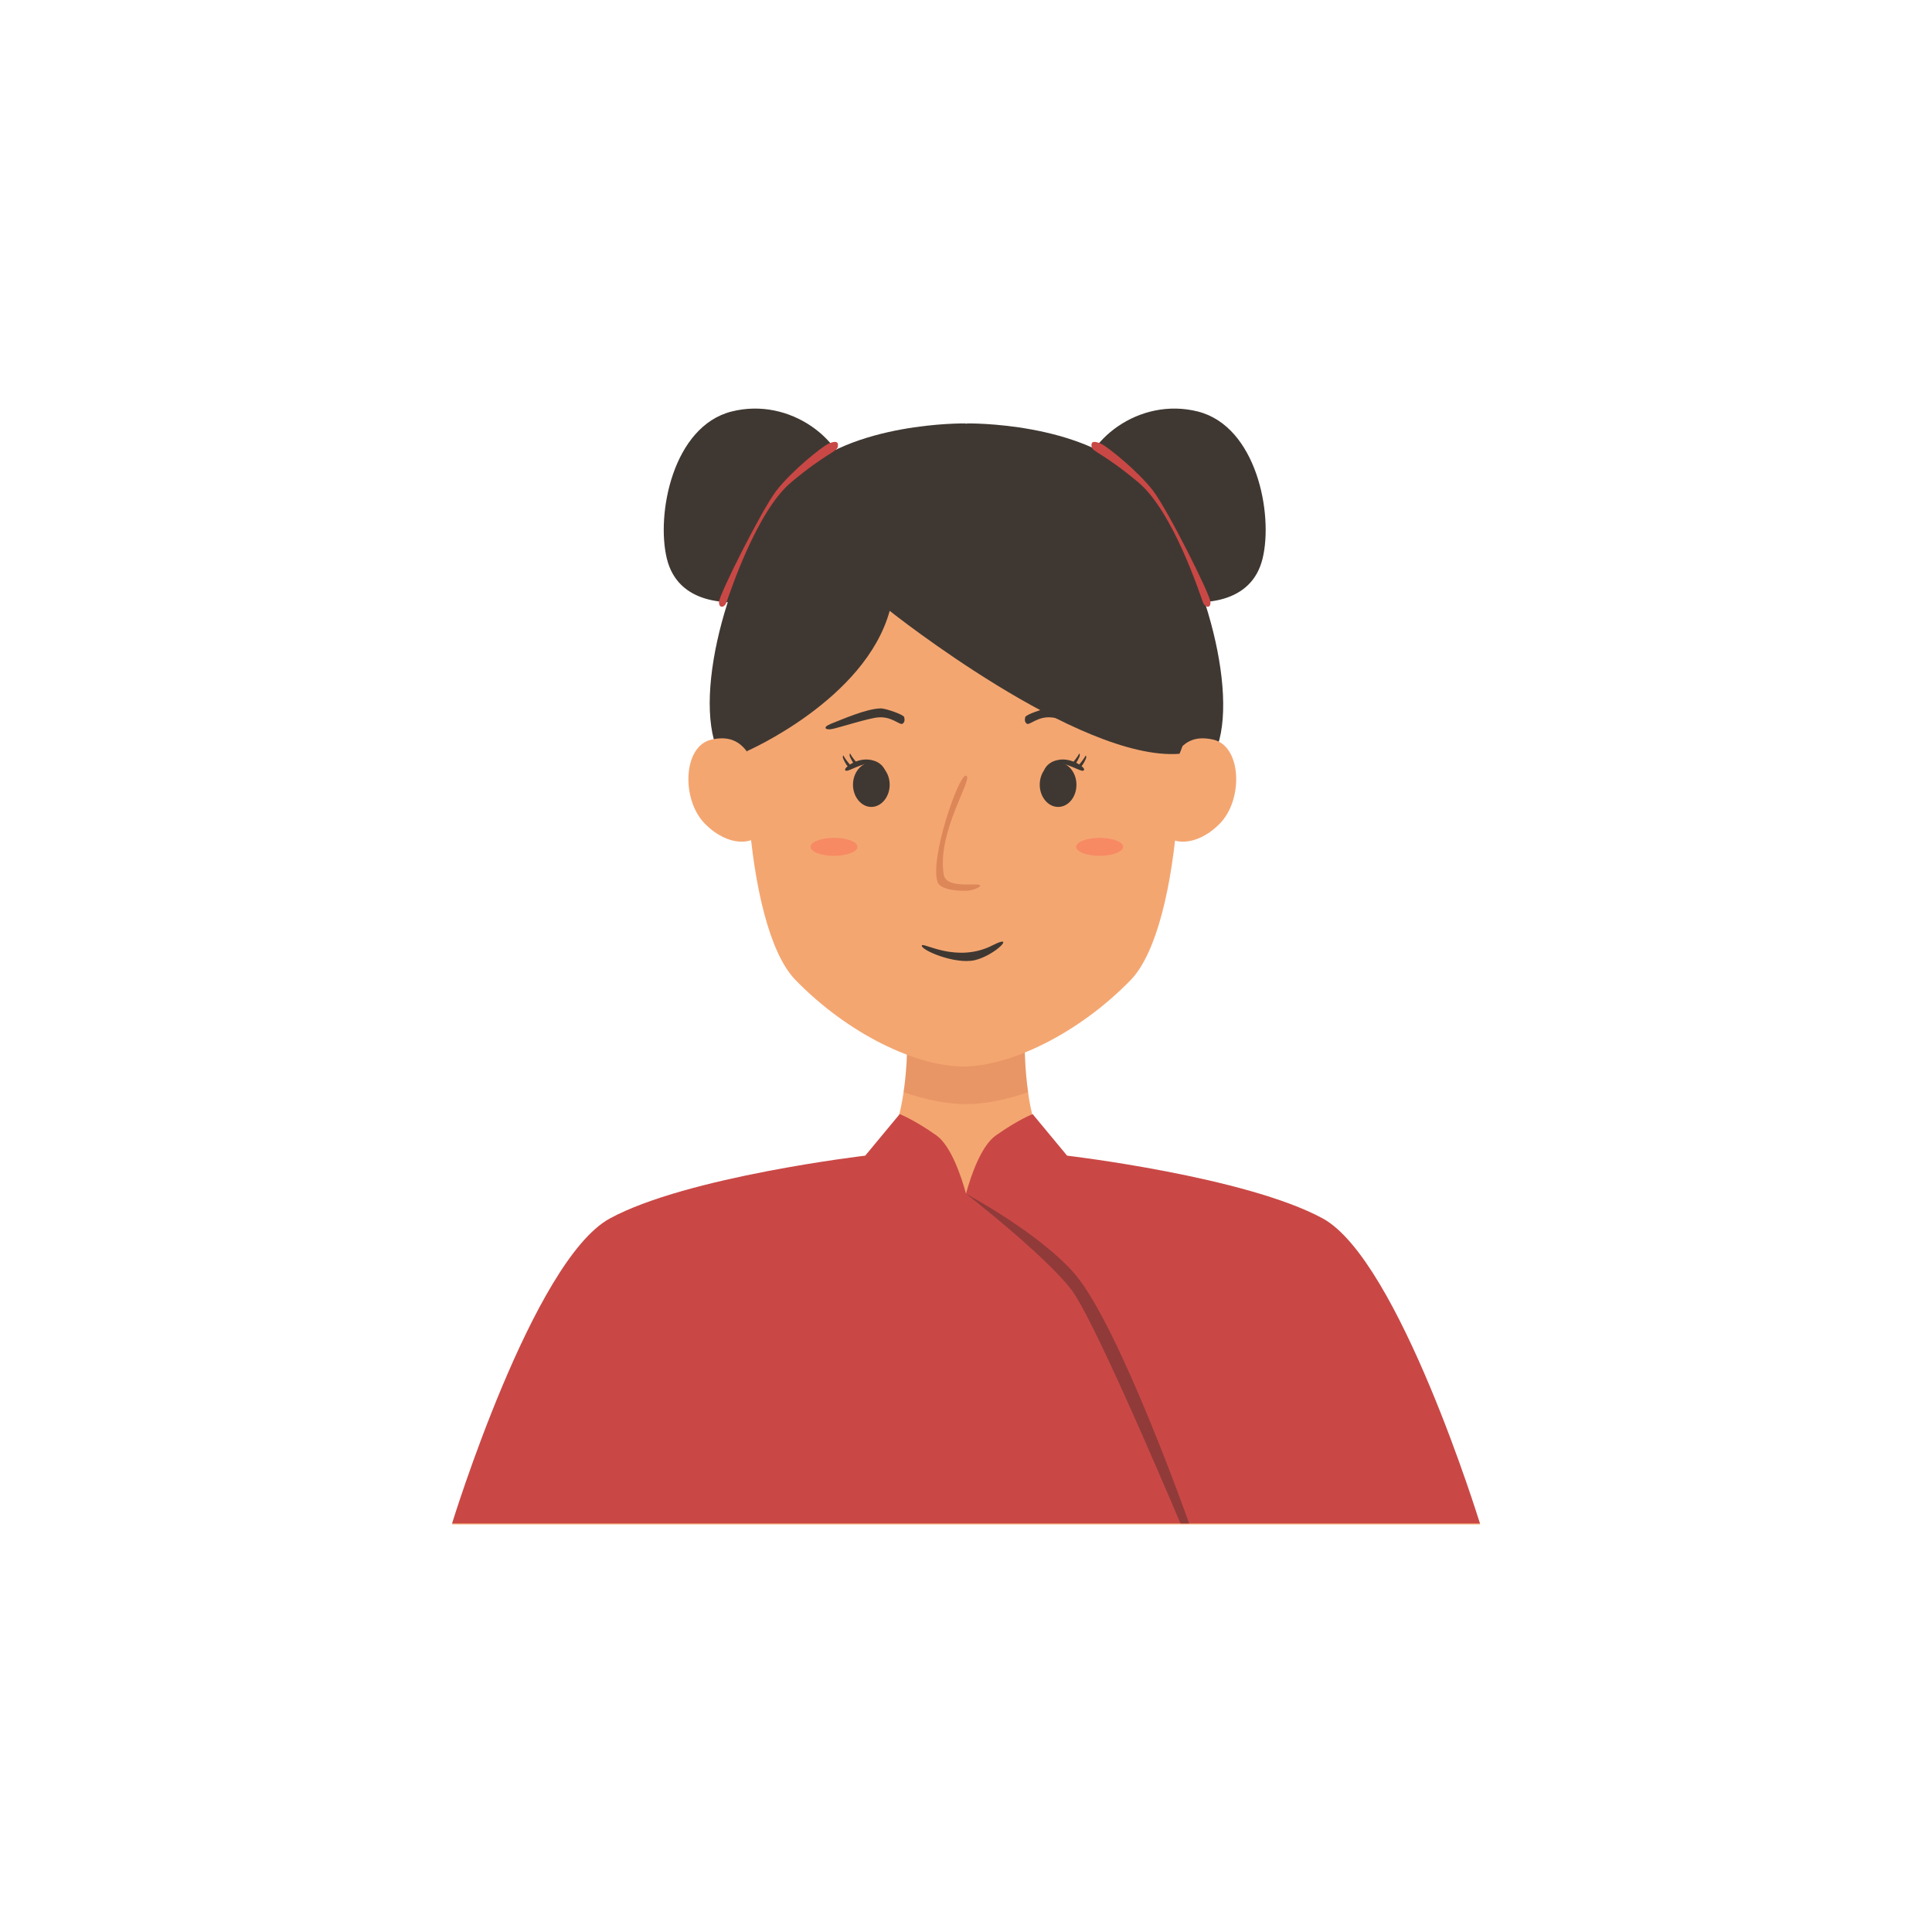 <?xml version="1.0" encoding="utf-8"?>
<!-- Generator: Adobe Illustrator 22.0.0, SVG Export Plug-In . SVG Version: 6.00 Build 0)  -->
<svg version="1.1" xmlns="http://www.w3.org/2000/svg" xmlns:xlink="http://www.w3.org/1999/xlink" x="0px" y="0px"
	 viewBox="0 0 600 600" style="enable-background:new 0 0 600 600;" xml:space="preserve">
<style type="text/css">
	.st0{fill:#35312F;}
	.st1{fill:#F4A671;}
	.st2{opacity:0.25;}
	.st3{fill:#C66940;}
	.st4{fill:#3F3832;}
	.st5{opacity:0.5;fill:#C66940;}
	.st6{fill:#FF3B3B;}
	.st7{fill:#D6D351;}
	.st8{fill:none;stroke:#EFBD41;stroke-width:0.5;stroke-miterlimit:10;}
	.st9{fill:#EFBD41;}
	.st10{opacity:0.25;fill:#FF3B3B;}
	.st11{fill:#6678CE;}
	.st12{fill:#FFFFFF;}
	.st13{fill:#EFCB59;}
	.st14{fill:#E5A83C;}
	.st15{fill:#FCDEB4;}
	.st16{fill:#E29823;}
	.st17{fill:#A55E2F;}
	.st18{fill:#ABD4ED;}
	.st19{fill:#54719B;}
	.st20{fill:#DD5150;}
	.st21{fill:#FCA518;}
	.st22{fill:#7C3C28;}
	.st23{fill:#E8EAF3;}
	.st24{fill:#EF8484;}
	.st25{fill:#4D628C;}
	.st26{fill:#6981A8;}
	.st27{fill:#C4BE47;}
	.st28{fill:#60422B;}
	.st29{fill:#D36737;}
	.st30{fill:#C6BF44;}
	.st31{fill:#996D3C;}
	.st32{fill:#F9A61A;}
	.st33{fill:#665431;}
	.st34{fill:#CC6140;}
	.st35{fill:#49564A;}
	.st36{fill:#E2774D;}
	.st37{opacity:0.25;fill:#C66940;}
	.st38{fill:#E5BB67;}
	.st39{fill:#756052;}
	.st40{fill:#E89874;}
	.st41{fill:#965640;}
	.st42{fill:#995F3F;}
	.st43{fill:#E5B155;}
	.st44{fill:#C94845;}
	.st45{fill:#913A3A;}
	.st46{fill:#5B483B;}
	.st47{fill:#373F47;}
	.st48{fill:#EAB3A4;}
	.st49{fill:#3A3733;}
	.st50{fill:#527064;}
	.st51{fill:#C7BCE8;}
	.st52{fill:#B78C69;}
	.st53{fill:#D3A479;}
	.st54{fill:#4F4D49;}
	.st55{fill:#A89F91;}
	.st56{fill:#F7AAA1;}
	.st57{fill:#726358;}
	.st58{fill:#AFADAA;}
	.st59{fill:#585D7F;}
	.st60{fill:#686E8E;}
	.st61{fill:#AF754A;}
	.st62{fill:#A55E73;}
	.st63{fill:#CC503B;}
	.st64{fill:#EFE4CA;}
	.st65{fill:#E0CEA9;}
	.st66{fill:#475B5E;}
	.st67{fill:#5F7B82;}
	.st68{fill:#73969B;}
</style>
<g id="Girl_01">
</g>
<g id="Girl_02">
</g>
<g id="Girl_03">
</g>
<g id="Girl_04">
</g>
<g id="Girl_05">
</g>
<g id="Boy_01">
</g>
<g id="Boy_02">
</g>
<g id="Boy_03">
</g>
<g id="Boy_04">
</g>
<g id="Boy_05">
</g>
<g id="Girl_06">
</g>
<g id="Girl_07">
</g>
<g id="Girl_08">
	<g>
		<g>
			<path class="st4" d="M353.1,148.3c-17.1-17.4-52.7-16.8-52.7-16.8c-0.1,0-0.2,0.1-0.3,0.1c-0.1,0-0.2-0.1-0.3-0.1
				c0,0-35.6-0.6-52.7,16.8s-31.1,60-25.4,81.4c5.6,21.4,64.8,26.9,76.7,20.8c0.6-0.3,1.2-1,1.8-1.9c0.6,0.9,1.2,1.6,1.8,1.9
				c11.9,6.1,71.1,0.6,76.7-20.8C384.1,208.3,370.1,165.7,353.1,148.3z"/>
		</g>
		<g>
			<path class="st1" d="M449.6,447.5c-1.3-3.2-2.8-6.5-4.2-9.9c-2.9-6.7-6.1-13.5-9.3-20c-1.1-2.2-2.2-4.4-3.4-6.5
				c-3.9-7.2-7.8-13.5-11.5-17.8c-10.7-12.7-53.9-21.3-70.7-24.1c-4.1-0.7-6.6-1.1-6.7-1.1c-8.5-3-16.4-7.1-19.5-12.3
				c-2.6-4.4-4.2-10.4-5-16.5c-1.8-12.4-0.9-25-0.9-25h-36.9c0,0,1,12.6-0.9,25c-0.9,6.1-2.4,12-5,16.5c-3.1,5.2-11,9.3-19.5,12.3
				c-0.3,0-3.9,0.6-9.4,1.6c-11.4,2.1-31.1,6.1-46.7,11.7c-9.5,3.4-17.4,7.4-21.3,12c-1.4,1.7-2.9,3.6-4.3,5.9
				c-2.6,4-5.4,8.7-8,13.8c-3.1,5.9-6.2,12.2-9,18.6c-4.2,9.2-8,18.4-10.9,25.8c-1.4,3.4-2.5,6.4-3.5,8.9c-1.7,4.4-2.6,7-2.6,7
				h319.3C459.6,473.1,455.5,461.9,449.6,447.5z"/>
		</g>
		<path class="st37" d="M300,342.9c5.7,0,12.3-1.3,19.3-3.7c-1.8-12.4-0.9-24.9-0.9-24.9h-36.9c0,0,1,12.6-0.9,24.9
			C287.7,341.6,294.3,342.9,300,342.9z"/>
		<g>
			<path class="st1" d="M361.7,202.8c-16.3-32.9-62.6-32.9-62.6-32.9s-46.3,0-62.6,32.9c-8.2,16.6-5.8,84.7,10.5,101.5
				c16.3,16.8,37.6,26.9,52.1,26.9c14.5,0,35.8-10.1,52.1-26.9C367.5,287.4,369.9,219.3,361.7,202.8z"/>
		</g>
		<g>
			<g>
				<g>
					<g>
						<g>
							<path class="st4" d="M276.3,243.7c0,3.8-2.6,6.9-5.7,6.9s-5.7-3.1-5.7-6.9c0-3.8,2.6-6.9,5.7-6.9S276.3,239.9,276.3,243.7z"
								/>
						</g>
						<g>
							<path class="st4" d="M262.6,239.3c0.8,0.6,5.4-2.8,8.3-2c2.3,0.6,4.1,2.1,4,2c-0.1-0.1-0.7-2.1-3.3-3
								c-2.6-0.9-4.8-0.2-6.1,0.3C264.3,237.1,261.8,238.7,262.6,239.3z"/>
						</g>
						<g>
							<path class="st4" d="M261.9,235.7c0.6,1.3,1.3,2.6,2,2.6c0.7,0,0.7-0.3,0.4-0.5c-0.2-0.1-1.9-2.2-2.2-2.9
								S261.6,235.1,261.9,235.7z"/>
						</g>
						<g>
							<path class="st4" d="M264,235.1c0.6,1.3,1.3,2.6,2,2.6c0.7,0,0.7-0.3,0.4-0.5c-0.2-0.1-1.9-2.2-2.2-2.9
								C263.9,233.6,263.7,234.5,264,235.1z"/>
						</g>
					</g>
					<g>
						<path class="st4" d="M258.4,226.4c1.8-0.3,11.4-3.4,14.3-3.6c4.1-0.4,6.7,2.4,7.5,2s0.8-1.3,0.6-2.1c-0.2-0.8-5.8-2.7-7.2-2.7
							c-4.5,0-12.7,3.7-15.6,4.8C255.1,226,256.6,226.8,258.4,226.4z"/>
					</g>
				</g>
			</g>
			<g>
				<g>
					<g>
						<g>
							<path class="st4" d="M322.9,243.7c0,3.8,2.6,6.9,5.7,6.9c3.2,0,5.7-3.1,5.7-6.9c0-3.8-2.6-6.9-5.7-6.9
								C325.4,236.8,322.9,239.9,322.9,243.7z"/>
						</g>
						<g>
							<path class="st4" d="M336.5,239.3c-0.8,0.6-5.4-2.8-8.3-2c-2.3,0.6-4.1,2.1-4,2c0.1-0.1,0.7-2.1,3.3-3
								c2.6-0.9,4.8-0.2,6.1,0.3C334.9,237.1,337.4,238.7,336.5,239.3z"/>
						</g>
						<g>
							<path class="st4" d="M337.2,235.7c-0.6,1.3-1.3,2.6-2,2.6c-0.7,0-0.7-0.3-0.4-0.5c0.2-0.1,1.9-2.2,2.2-2.9
								C337.3,234.3,337.5,235.1,337.2,235.7z"/>
						</g>
						<g>
							<path class="st4" d="M335.2,235.1c-0.6,1.3-1.3,2.6-2,2.6c-0.7,0-0.7-0.3-0.4-0.5c0.2-0.1,1.9-2.2,2.2-2.9
								C335.3,233.6,335.5,234.5,335.2,235.1z"/>
						</g>
					</g>
					<g>
						<path class="st4" d="M340.8,226.4c-1.8-0.3-11.4-3.4-14.3-3.6c-4.1-0.4-6.7,2.4-7.5,2s-0.8-1.3-0.6-2.1
							c0.2-0.8,5.8-2.7,7.2-2.7c4.5,0,12.7,3.7,15.6,4.8C344,226,342.5,226.8,340.8,226.4z"/>
					</g>
				</g>
			</g>
		</g>
		<g>
			<path class="st5" d="M299.9,240.9c3,0-9.1,17.2-6.8,30.8c0.7,3.9,8.3,2.8,10.5,3c2.3,0.2-0.8,1.7-3,1.9c-2.3,0.2-8.4-0.1-9.4-2.6
				C288.6,266.9,297.6,240.9,299.9,240.9z"/>
		</g>
		<g>
			<path class="st4" d="M286.3,293.6c0.4-1,10.9,5.6,21.9,0c7.6-3.9,0.9,3.1-5.5,4.6C296.4,299.6,285.7,294.9,286.3,293.6z"/>
		</g>
		<g>
			<g>
				<path class="st10" d="M266.3,263c0,1.5-3.3,2.8-7.3,2.8c-4,0-7.3-1.3-7.3-2.8c0-1.5,3.3-2.8,7.3-2.8
					C263,260.2,266.3,261.4,266.3,263z"/>
			</g>
			<g>
				<path class="st10" d="M348.8,263c0,1.5-3.3,2.8-7.3,2.8c-4,0-7.3-1.3-7.3-2.8c0-1.5,3.3-2.8,7.3-2.8
					C345.5,260.2,348.8,261.4,348.8,263z"/>
			</g>
		</g>
		<g>
			<path class="st1" d="M234.7,237.8c-2.5-4.2-5-10.1-13.8-8.1c-8.8,2-9.4,18.6-2,26.1c7.4,7.5,15.5,6.5,17.4,2.6
				C238.3,254.5,234.7,237.8,234.7,237.8z"/>
		</g>
		<g>
			<path class="st1" d="M363,237.8c2.5-4.2,5-10.1,13.8-8.1c8.8,2,9.4,18.6,2,26.1c-7.4,7.5-15.5,6.5-17.4,2.6
				C359.5,254.5,363,237.8,363,237.8z"/>
		</g>
		<g>
			<path class="st4" d="M225.4,217.7l6.5,15.6c0,0,36.8-16,44.4-43.6c0,0,58.8,46.8,90,44.4c0,0,10.9-22.7-9.4-45
				s-55.2-34.3-80.7-27.6C250.8,168.2,224.3,215.2,225.4,217.7z"/>
		</g>
		<g>
			<path class="st44" d="M459.6,473.1H140.4c0,0,25.1-81.7,49-94.7c23.9-13,79.3-19.5,79.3-19.5l10.7-12.9c0,0,4.3,1.6,11.4,6.6
				c4.5,3.2,7.7,12.6,9.2,18.1c1.5-5.5,4.7-14.9,9.3-18.1c7.1-5,11.4-6.6,11.4-6.6l10.7,12.9c0,0,55.5,6.5,79.4,19.5
				C434.5,391.4,459.6,473.1,459.6,473.1z"/>
		</g>
		<g>
			<g>
				<path class="st4" d="M238.1,185.9c-12.6,2.7-27.6,1.5-31-12.4c-3.4-13.9,1.9-41.1,20.1-45.7c18.2-4.6,35.6,9,36.6,23.2
					C264.9,165.2,246,184.2,238.1,185.9z"/>
			</g>
			<g>
				<path class="st44" d="M225.6,187.1c0.9-2.4,9.3-28.4,20.2-37.4c10.9-9.1,14.1-9.3,14.4-11c0.3-1.8-1-1.8-3.1-0.8
					c-1.9,0.9-11.2,8.3-16,14.5c-4.7,6.2-17.7,32.2-17.8,34.5C223.2,189,225,188.8,225.6,187.1z"/>
			</g>
		</g>
		<g>
			<g>
				<path class="st4" d="M361.1,185.9c12.6,2.7,27.6,1.5,31-12.4c3.4-13.9-1.9-41.1-20.1-45.7c-18.2-4.6-35.6,9-36.6,23.2
					C334.3,165.2,353.2,184.2,361.1,185.9z"/>
			</g>
			<g>
				<path class="st44" d="M373.6,187.1c-0.9-2.4-9.3-28.4-20.2-37.4c-10.9-9.1-14.1-9.3-14.4-11c-0.3-1.8,1-1.8,3.1-0.8
					c1.9,0.9,11.2,8.3,16,14.5c4.7,6.2,17.7,32.2,17.8,34.5C376.1,189,374.3,188.8,373.6,187.1z"/>
			</g>
		</g>
		<g>
			<path class="st45" d="M369.3,473.1h-2.7c-7.4-17.4-27.4-64.1-33.9-72.6c-8.3-10.8-32.6-29.7-32.6-29.7s23.2,12.4,34,25.2
				C348,412.8,369.3,473.1,369.3,473.1z"/>
		</g>
	</g>
</g>
<g id="Girl_09">
</g>
<g id="Girl_10">
</g>
<g id="Boy_06">
</g>
<g id="Boy_07">
</g>
<g id="Boy_08">
</g>
<g id="Boy_09">
</g>
<g id="Boy_10">
</g>
</svg>
